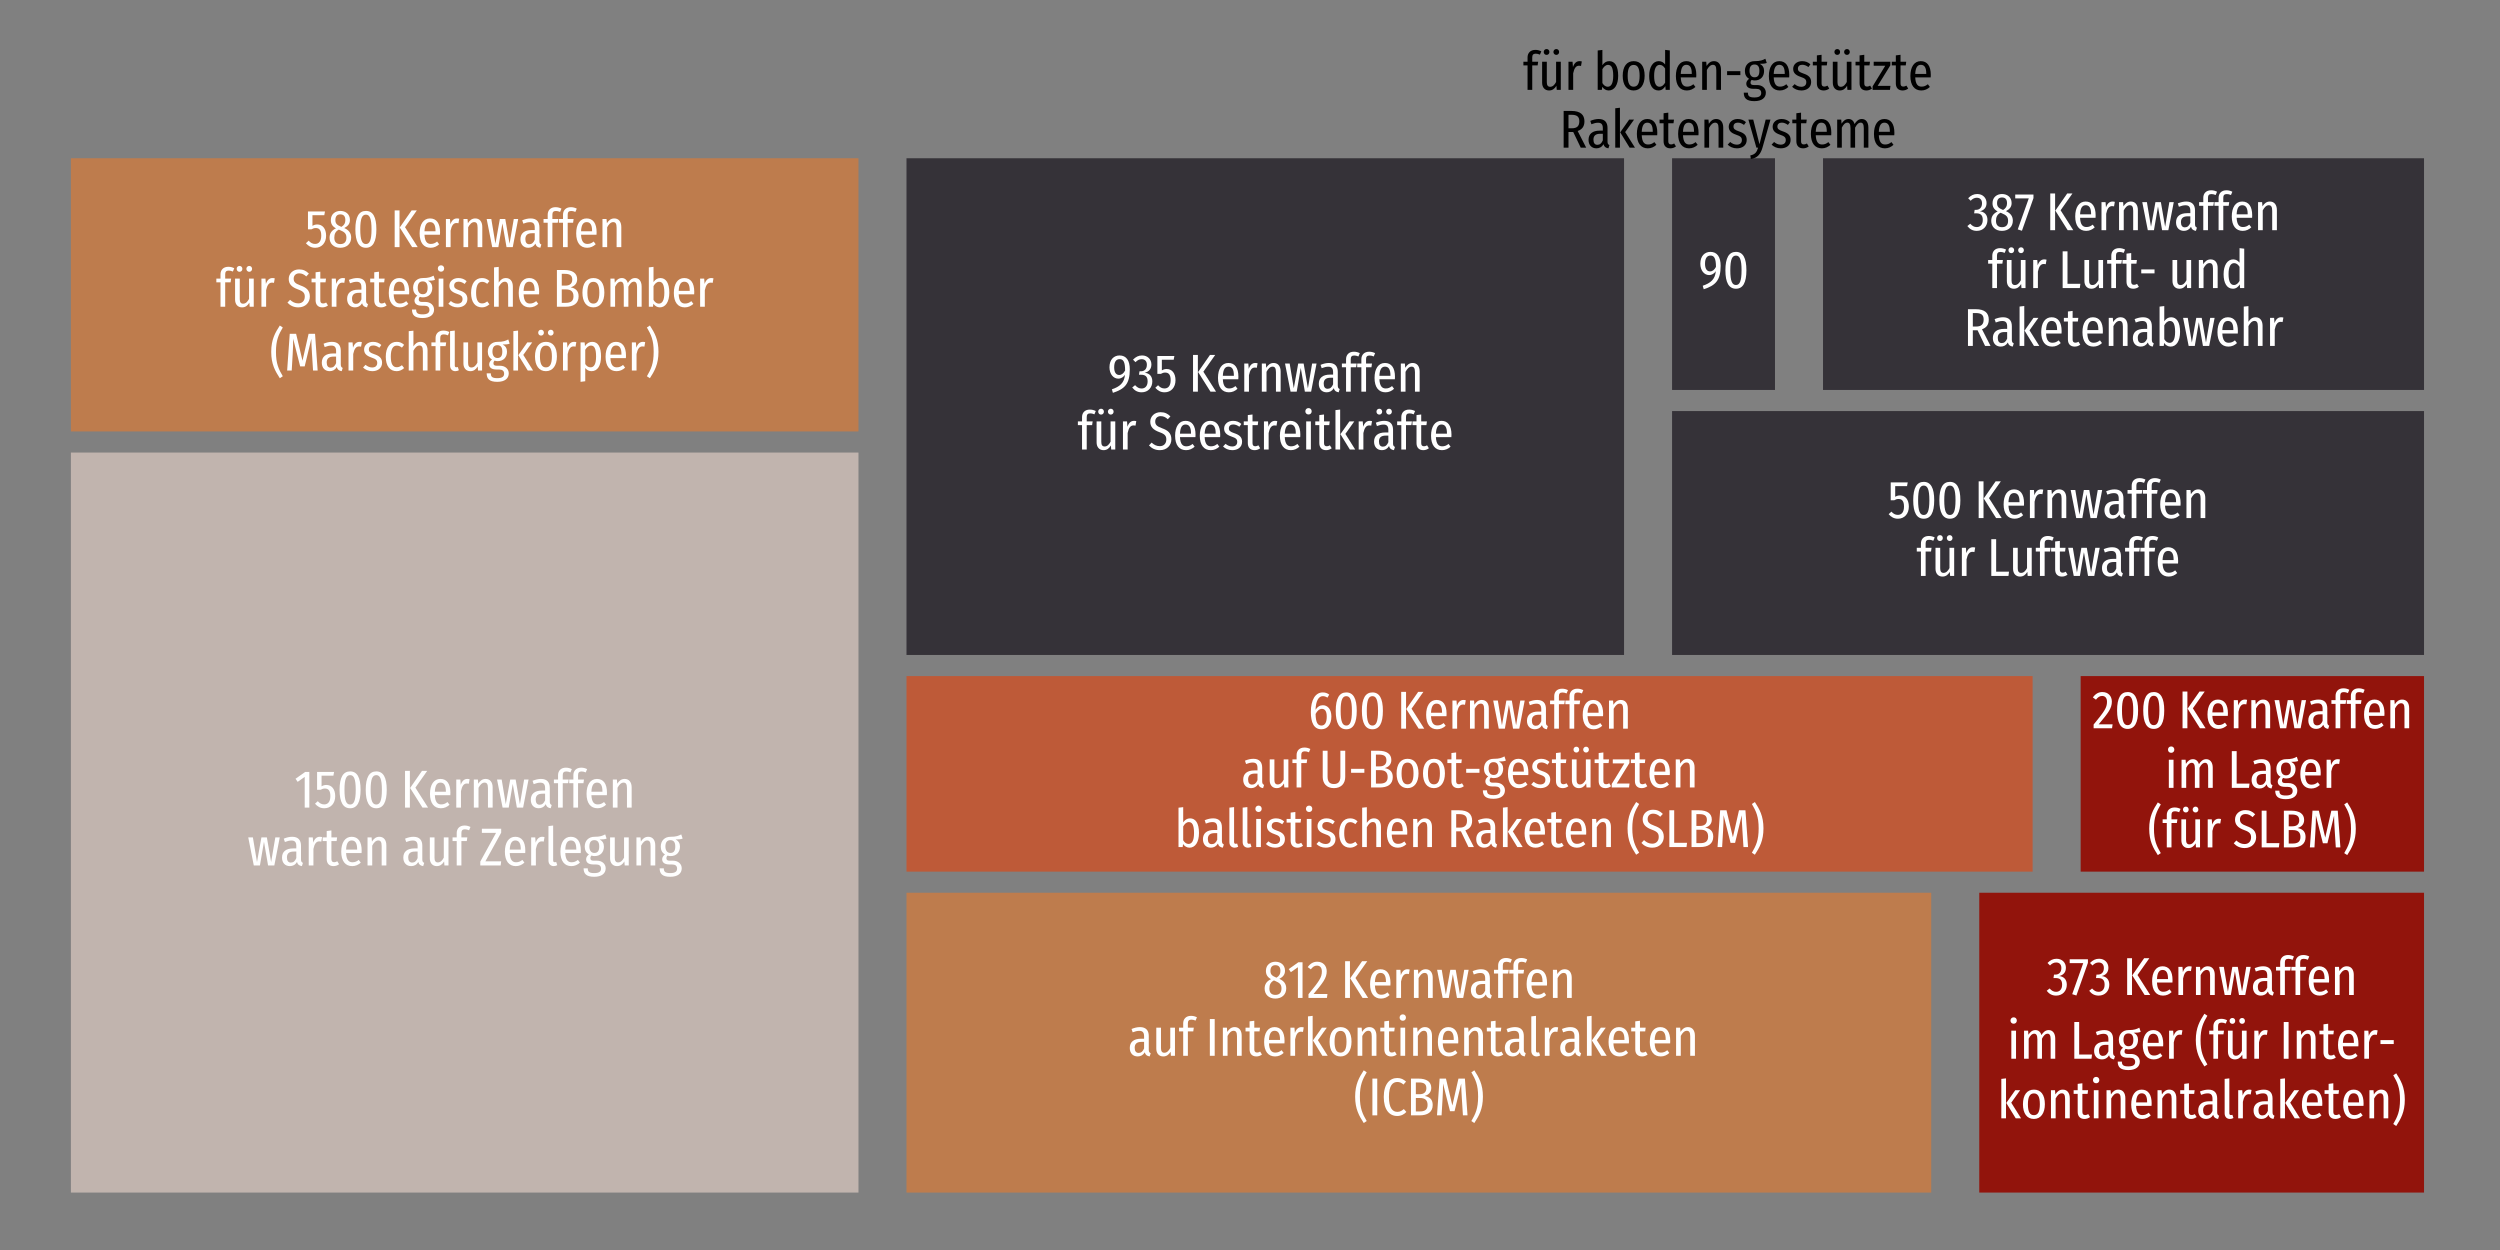 <?xml version="1.0" encoding="utf-8" standalone="no"?>
<!DOCTYPE svg PUBLIC "-//W3C//DTD SVG 1.1//EN"
  "http://www.w3.org/Graphics/SVG/1.1/DTD/svg11.dtd">
<svg height="288pt" version="1.1" viewBox="0 0 576 288" width="576pt" xmlns="http://www.w3.org/2000/svg" xmlns:xlink="http://www.w3.org/1999/xlink">
 <rect x="0" y="0" width="576" height="288" fill="#808080" stroke="none"/>
 <defs>
  <style type="text/css">*{stroke-linecap:butt;stroke-linejoin:round;}</style>
 </defs>
 <g id="figure_1">
  <g id="patch_1">
   <path d="M 0 288 
L 576 288 
L 576 0 
L 0 0 
z
" style="fill:none;"/>
  </g>
  <g id="axes_1">
   <g id="patch_2">
    <path clip-path="url(#pbfcb87d095)" d="M 16.332 274.768 
L 197.791 274.768 
L 197.791 104.268 
L 16.332 104.268 
z
" style="fill:#c1b4ae;"/>
   </g>
   <g id="patch_3">
    <path clip-path="url(#pbfcb87d095)" d="M 16.332 99.405 
L 197.791 99.405 
L 197.791 36.461 
L 16.332 36.461 
z
" style="fill:#be7c4d;"/>
   </g>
   <g id="patch_4">
    <path clip-path="url(#pbfcb87d095)" d="M 208.856 274.768 
L 444.957 274.768 
L 444.957 205.688 
L 208.856 205.688 
z
" style="fill:#be7c4d;"/>
   </g>
   <g id="patch_5">
    <path clip-path="url(#pbfcb87d095)" d="M 456.021 274.768 
L 558.495 274.768 
L 558.495 205.688 
L 456.021 205.688 
z
" style="fill:#92140c;"/>
   </g>
   <g id="patch_6">
    <path clip-path="url(#pbfcb87d095)" d="M 208.856 200.825 
L 468.319 200.825 
L 468.319 155.769 
L 208.856 155.769 
z
" style="fill:#be5a38;"/>
   </g>
   <g id="patch_7">
    <path clip-path="url(#pbfcb87d095)" d="M 479.383 200.825 
L 558.495 200.825 
L 558.495 155.769 
L 479.383 155.769 
z
" style="fill:#92140c;"/>
   </g>
   <g id="patch_8">
    <path clip-path="url(#pbfcb87d095)" d="M 208.856 150.905 
L 374.181 150.905 
L 374.181 36.461 
L 208.856 36.461 
z
" style="fill:#353238;"/>
   </g>
   <g id="patch_9">
    <path clip-path="url(#pbfcb87d095)" d="M 385.246 150.905 
L 558.495 150.905 
L 558.495 94.71 
L 385.246 94.71 
z
" style="fill:#353238;"/>
   </g>
   <g id="patch_10">
    <path clip-path="url(#pbfcb87d095)" d="M 385.246 89.847 
L 408.957 89.847 
L 408.957 36.461 
L 385.246 36.461 
z
" style="fill:#353238;"/>
   </g>
   <g id="patch_11">
    <path clip-path="url(#pbfcb87d095)" d="M 420.022 89.847 
L 558.495 89.847 
L 558.495 36.461 
L 420.022 36.461 
z
" style="fill:#353238;"/>
   </g>
   <g id="text_1">
    <!-- 1500 Kernwaffen -->
    <g style="fill:#ffffff;" transform="translate(67.819 186.075)scale(0.12 -0.12)">
     <defs>
      <path d="M 1798 4282 
L 1299 4282 
L 141 3462 
L 397 3091 
L 1242 3686 
L 1242 0 
L 1798 0 
L 1798 4282 
z
" id="FiraSansCondensed-Regular-31" transform="scale(0.016)"/>
      <path d="M 2432 4282 
L 390 4282 
L 390 2138 
L 813 2138 
C 986 2240 1139 2291 1331 2291 
C 1709 2291 1984 2080 1984 1382 
C 1984 723 1702 384 1248 384 
C 928 384 704 518 474 774 
L 141 467 
C 448 128 768 -77 1261 -77 
C 2042 -77 2566 518 2566 1370 
C 2566 2227 2131 2720 1510 2720 
C 1293 2720 1120 2669 928 2554 
L 928 3834 
L 2349 3834 
L 2432 4282 
z
" id="FiraSansCondensed-Regular-35" transform="scale(0.016)"/>
      <path d="M 1613 4346 
C 774 4346 346 3635 346 2138 
C 346 640 774 -77 1613 -77 
C 2445 -77 2867 640 2867 2138 
C 2867 3629 2445 4346 1613 4346 
z
M 1613 3898 
C 2054 3898 2285 3475 2285 2138 
C 2285 813 2054 371 1613 371 
C 1158 371 934 813 934 2138 
C 934 3456 1158 3898 1613 3898 
z
" id="FiraSansCondensed-Regular-30" transform="scale(0.016)"/>
      <path id="FiraSansCondensed-Regular-20" transform="scale(0.016)"/>
      <path d="M 1107 4410 
L 525 4410 
L 525 0 
L 1107 0 
L 1107 4410 
z
M 3187 4410 
L 2560 4410 
L 1133 2355 
L 2618 0 
L 3290 0 
L 1766 2394 
L 3187 4410 
z
" id="FiraSansCondensed-Regular-4b" transform="scale(0.016)"/>
      <path d="M 2758 1786 
C 2758 2867 2330 3443 1555 3443 
C 768 3443 307 2752 307 1651 
C 307 531 800 -77 1619 -77 
C 2035 -77 2368 83 2650 346 
L 2406 672 
C 2157 474 1946 384 1645 384 
C 1222 384 928 653 890 1491 
L 2746 1491 
C 2752 1568 2758 1670 2758 1786 
z
M 2214 1907 
L 890 1907 
C 928 2714 1178 3002 1562 3002 
C 1997 3002 2214 2675 2214 1952 
L 2214 1907 
z
" id="FiraSansCondensed-Regular-65" transform="scale(0.016)"/>
      <path d="M 1824 3443 
C 1466 3443 1197 3213 1037 2733 
L 986 3373 
L 499 3373 
L 499 0 
L 1062 0 
L 1062 1978 
C 1184 2592 1402 2893 1760 2893 
C 1856 2893 1920 2880 2003 2861 
L 2099 3405 
C 2016 3430 1926 3443 1824 3443 
z
" id="FiraSansCondensed-Regular-72" transform="scale(0.016)"/>
      <path d="M 1920 3443 
C 1510 3443 1242 3213 1030 2867 
L 986 3373 
L 499 3373 
L 499 0 
L 1062 0 
L 1062 2381 
C 1261 2758 1498 3002 1786 3002 
C 2048 3002 2195 2848 2195 2336 
L 2195 0 
L 2758 0 
L 2758 2413 
C 2758 3059 2438 3443 1920 3443 
z
" id="FiraSansCondensed-Regular-6e" transform="scale(0.016)"/>
      <path d="M 3910 3373 
L 3379 3373 
L 2874 410 
L 2362 3373 
L 1709 3373 
L 1178 410 
L 685 3373 
L 128 3373 
L 794 0 
L 1530 0 
L 2016 2848 
L 2509 0 
L 3258 0 
L 3910 3373 
z
" id="FiraSansCondensed-Regular-77" transform="scale(0.016)"/>
      <path d="M 2515 730 
L 2515 2368 
C 2515 3034 2189 3443 1459 3443 
C 1139 3443 806 3366 448 3219 
L 582 2816 
C 883 2931 1126 2995 1376 2995 
C 1766 2995 1952 2810 1952 2342 
L 1952 2048 
L 1581 2048 
C 710 2048 237 1658 237 941 
C 237 333 595 -77 1184 -77 
C 1530 -77 1830 70 2035 416 
C 2118 96 2310 -26 2624 -77 
L 2746 314 
C 2598 378 2515 467 2515 730 
z
M 1299 346 
C 998 346 826 550 826 966 
C 826 1440 1088 1670 1645 1670 
L 1952 1670 
L 1952 883 
C 1805 525 1594 346 1299 346 
z
" id="FiraSansCondensed-Regular-61" transform="scale(0.016)"/>
      <path d="M 1549 4339 
C 1696 4339 1862 4307 2048 4224 
L 2214 4621 
C 1990 4730 1779 4794 1504 4794 
C 896 4794 563 4410 563 3891 
L 563 3373 
L 64 3373 
L 64 2931 
L 563 2931 
L 563 0 
L 1126 0 
L 1126 2931 
L 1773 2931 
L 1837 3373 
L 1126 3373 
L 1126 3898 
C 1126 4198 1248 4339 1549 4339 
z
" id="FiraSansCondensed-Regular-66" transform="scale(0.016)"/>
     </defs>
     <use xlink:href="#FiraSansCondensed-Regular-31"/>
     <use x="37.4" xlink:href="#FiraSansCondensed-Regular-35"/>
     <use x="81.3" xlink:href="#FiraSansCondensed-Regular-30"/>
     <use x="131.5" xlink:href="#FiraSansCondensed-Regular-30"/>
     <use x="181.7" xlink:href="#FiraSansCondensed-Regular-20"/>
     <use x="204.1" xlink:href="#FiraSansCondensed-Regular-4b"/>
     <use x="255.5" xlink:href="#FiraSansCondensed-Regular-65"/>
     <use x="302.9" xlink:href="#FiraSansCondensed-Regular-72"/>
     <use x="336.6" xlink:href="#FiraSansCondensed-Regular-6e"/>
     <use x="387.1" xlink:href="#FiraSansCondensed-Regular-77"/>
     <use x="450.2" xlink:href="#FiraSansCondensed-Regular-61"/>
     <use x="497.3" xlink:href="#FiraSansCondensed-Regular-66"/>
     <use x="526.7" xlink:href="#FiraSansCondensed-Regular-66"/>
     <use x="556.1" xlink:href="#FiraSansCondensed-Regular-65"/>
     <use x="603.5" xlink:href="#FiraSansCondensed-Regular-6e"/>
    </g>
    <!-- warten auf Zerlegung -->
    <g style="fill:#ffffff;" transform="translate(56.949 199.406)scale(0.12 -0.12)">
     <defs>
      <path d="M 1818 506 
C 1677 429 1581 390 1453 390 
C 1203 390 1114 531 1114 781 
L 1114 2931 
L 1741 2931 
L 1798 3373 
L 1114 3373 
L 1114 4205 
L 550 4134 
L 550 3373 
L 64 3373 
L 64 2931 
L 550 2931 
L 550 774 
C 550 250 838 -77 1363 -77 
C 1613 -77 1837 0 2035 154 
L 1818 506 
z
" id="FiraSansCondensed-Regular-74" transform="scale(0.016)"/>
      <path d="M 2714 3373 
L 2150 3373 
L 2150 941 
C 1978 614 1754 365 1440 365 
C 1165 365 1037 544 1037 915 
L 1037 3373 
L 474 3373 
L 474 858 
C 474 294 794 -77 1306 -77 
C 1702 -77 1971 122 2189 486 
L 2227 0 
L 2714 0 
L 2714 3373 
z
" id="FiraSansCondensed-Regular-75" transform="scale(0.016)"/>
      <path d="M 2662 4410 
L 346 4410 
L 346 3917 
L 2048 3917 
L 154 467 
L 154 0 
L 2598 0 
L 2662 499 
L 768 499 
L 2662 3936 
L 2662 4410 
z
" id="FiraSansCondensed-Regular-5a" transform="scale(0.016)"/>
      <path d="M 1107 -77 
C 1267 -77 1414 -26 1523 38 
L 1395 422 
C 1350 410 1286 390 1216 390 
C 1082 390 1030 480 1030 614 
L 1030 4794 
L 467 4730 
L 467 602 
C 467 179 723 -77 1107 -77 
z
" id="FiraSansCondensed-Regular-6c" transform="scale(0.016)"/>
      <path d="M 2720 3731 
C 2400 3565 2118 3437 1421 3443 
C 742 3443 262 2976 262 2272 
C 262 1837 422 1530 768 1325 
C 563 1171 429 966 429 749 
C 429 397 666 122 1306 122 
L 1613 122 
C 2010 122 2221 -45 2221 -378 
C 2221 -710 2010 -915 1402 -915 
C 774 -915 627 -736 627 -339 
L 128 -339 
C 128 -973 429 -1357 1395 -1357 
C 2317 -1357 2778 -947 2778 -339 
C 2778 160 2381 576 1722 576 
L 1312 576 
C 1018 576 941 698 941 870 
C 941 998 992 1120 1082 1190 
C 1197 1146 1312 1126 1440 1126 
C 2144 1126 2566 1587 2566 2266 
C 2566 2662 2394 2944 2048 3123 
C 2387 3123 2662 3136 2886 3226 
L 2720 3731 
z
M 1414 3040 
C 1818 3040 2003 2778 2003 2278 
C 2003 1722 1798 1504 1414 1504 
C 1030 1504 819 1818 819 2272 
C 819 2784 1024 3040 1414 3040 
z
" id="FiraSansCondensed-Regular-67" transform="scale(0.016)"/>
     </defs>
     <use xlink:href="#FiraSansCondensed-Regular-77"/>
     <use x="63.1" xlink:href="#FiraSansCondensed-Regular-61"/>
     <use x="110.2" xlink:href="#FiraSansCondensed-Regular-72"/>
     <use x="143.9" xlink:href="#FiraSansCondensed-Regular-74"/>
     <use x="175.7" xlink:href="#FiraSansCondensed-Regular-65"/>
     <use x="223.1" xlink:href="#FiraSansCondensed-Regular-6e"/>
     <use x="273.6" xlink:href="#FiraSansCondensed-Regular-20"/>
     <use x="296" xlink:href="#FiraSansCondensed-Regular-61"/>
     <use x="343.1" xlink:href="#FiraSansCondensed-Regular-75"/>
     <use x="393.3" xlink:href="#FiraSansCondensed-Regular-66"/>
     <use x="422.7" xlink:href="#FiraSansCondensed-Regular-20"/>
     <use x="445.1" xlink:href="#FiraSansCondensed-Regular-5a"/>
     <use x="489.9" xlink:href="#FiraSansCondensed-Regular-65"/>
     <use x="537.3" xlink:href="#FiraSansCondensed-Regular-72"/>
     <use x="571" xlink:href="#FiraSansCondensed-Regular-6c"/>
     <use x="596.5" xlink:href="#FiraSansCondensed-Regular-65"/>
     <use x="643.9" xlink:href="#FiraSansCondensed-Regular-67"/>
     <use x="689.2" xlink:href="#FiraSansCondensed-Regular-75"/>
     <use x="739.4" xlink:href="#FiraSansCondensed-Regular-6e"/>
     <use x="789.9" xlink:href="#FiraSansCondensed-Regular-67"/>
    </g>
   </g>
   <g id="text_2">
    <!-- 580 Kernwaffen -->
    <g style="fill:#ffffff;" transform="translate(70.208 56.939)scale(0.12 -0.12)">
     <defs>
      <path d="M 2003 2291 
C 2470 2534 2682 2829 2682 3264 
C 2682 4000 2118 4346 1530 4346 
C 934 4346 390 3974 390 3245 
C 390 2810 563 2496 1005 2253 
C 512 2022 237 1677 237 1126 
C 237 416 736 -77 1517 -77 
C 2304 -77 2829 410 2829 1139 
C 2829 1677 2560 2042 2003 2291 
z
M 1530 3930 
C 1920 3930 2131 3712 2131 3245 
C 2131 2874 2003 2650 1664 2432 
L 1568 2470 
C 1165 2643 934 2803 934 3238 
C 934 3738 1171 3930 1530 3930 
z
M 1530 365 
C 1088 365 806 595 806 1126 
C 806 1594 966 1901 1350 2099 
L 1491 2042 
C 2061 1811 2259 1600 2259 1133 
C 2259 614 1990 365 1530 365 
z
" id="FiraSansCondensed-Regular-38" transform="scale(0.016)"/>
     </defs>
     <use xlink:href="#FiraSansCondensed-Regular-35"/>
     <use x="43.9" xlink:href="#FiraSansCondensed-Regular-38"/>
     <use x="91.7" xlink:href="#FiraSansCondensed-Regular-30"/>
     <use x="141.9" xlink:href="#FiraSansCondensed-Regular-20"/>
     <use x="164.3" xlink:href="#FiraSansCondensed-Regular-4b"/>
     <use x="215.7" xlink:href="#FiraSansCondensed-Regular-65"/>
     <use x="263.1" xlink:href="#FiraSansCondensed-Regular-72"/>
     <use x="296.8" xlink:href="#FiraSansCondensed-Regular-6e"/>
     <use x="347.3" xlink:href="#FiraSansCondensed-Regular-77"/>
     <use x="410.4" xlink:href="#FiraSansCondensed-Regular-61"/>
     <use x="457.5" xlink:href="#FiraSansCondensed-Regular-66"/>
     <use x="486.9" xlink:href="#FiraSansCondensed-Regular-66"/>
     <use x="516.3" xlink:href="#FiraSansCondensed-Regular-65"/>
     <use x="563.7" xlink:href="#FiraSansCondensed-Regular-6e"/>
    </g>
    <!-- für Strategische Bomber -->
    <g style="fill:#ffffff;" transform="translate(49.723 70.672)scale(0.12 -0.12)">
     <defs>
      <path d="M 1011 4896 
C 806 4896 666 4742 666 4544 
C 666 4346 806 4192 1011 4192 
C 1210 4192 1350 4346 1350 4544 
C 1350 4742 1210 4896 1011 4896 
z
M 2176 4896 
C 1984 4896 1830 4742 1830 4544 
C 1830 4346 1984 4192 2176 4192 
C 2374 4192 2515 4346 2515 4544 
C 2515 4742 2374 4896 2176 4896 
z
M 2714 3373 
L 2150 3373 
L 2150 941 
C 1978 614 1754 365 1440 365 
C 1165 365 1037 544 1037 915 
L 1037 3373 
L 474 3373 
L 474 858 
C 474 294 794 -77 1306 -77 
C 1702 -77 1971 122 2189 486 
L 2227 0 
L 2714 0 
L 2714 3373 
z
" id="FiraSansCondensed-Regular-fc" transform="scale(0.016)"/>
      <path d="M 1510 4480 
C 781 4480 269 3981 269 3341 
C 269 2714 627 2349 1395 2074 
C 2029 1850 2195 1626 2195 1210 
C 2195 704 1875 403 1414 403 
C 1005 403 710 576 429 832 
L 115 493 
C 442 141 858 -77 1421 -77 
C 2278 -77 2803 512 2803 1222 
C 2803 2010 2330 2323 1683 2554 
C 1018 2790 864 3002 864 3366 
C 864 3757 1133 4006 1517 4006 
C 1837 4006 2099 3891 2374 3635 
L 2688 3974 
C 2368 4301 2016 4480 1510 4480 
z
" id="FiraSansCondensed-Regular-53" transform="scale(0.016)"/>
      <path d="M 781 4973 
C 550 4973 397 4806 397 4582 
C 397 4371 550 4205 781 4205 
C 1011 4205 1158 4371 1158 4582 
C 1158 4806 1011 4973 781 4973 
z
M 1062 3373 
L 499 3373 
L 499 0 
L 1062 0 
L 1062 3373 
z
" id="FiraSansCondensed-Regular-69" transform="scale(0.016)"/>
      <path d="M 1338 3443 
C 704 3443 262 3046 262 2522 
C 262 2074 506 1779 1139 1562 
C 1690 1376 1837 1242 1837 902 
C 1837 563 1600 365 1235 365 
C 928 365 659 493 435 685 
L 134 365 
C 397 109 762 -77 1248 -77 
C 1869 -77 2419 256 2419 934 
C 2419 1498 2086 1760 1472 1965 
C 986 2131 832 2259 832 2541 
C 832 2829 1030 3008 1350 3008 
C 1619 3008 1843 2912 2093 2733 
L 2330 3066 
C 2061 3309 1747 3443 1338 3443 
z
" id="FiraSansCondensed-Regular-73" transform="scale(0.016)"/>
      <path d="M 1613 3443 
C 813 3443 307 2784 307 1658 
C 307 531 806 -77 1619 -77 
C 1958 -77 2253 64 2509 294 
L 2246 640 
C 2042 486 1869 397 1626 397 
C 1190 397 909 730 909 1670 
C 909 2605 1184 2989 1632 2989 
C 1869 2989 2048 2899 2246 2746 
L 2509 3085 
C 2234 3341 1958 3443 1613 3443 
z
" id="FiraSansCondensed-Regular-63" transform="scale(0.016)"/>
      <path d="M 1920 3443 
C 1530 3443 1274 3232 1062 2899 
L 1062 4781 
L 499 4723 
L 499 0 
L 1062 0 
L 1062 2381 
C 1261 2758 1498 3002 1786 3002 
C 2042 3002 2195 2848 2195 2336 
L 2195 0 
L 2758 0 
L 2758 2413 
C 2758 3059 2438 3443 1920 3443 
z
" id="FiraSansCondensed-Regular-68" transform="scale(0.016)"/>
      <path d="M 2163 2330 
C 2630 2451 2957 2771 2957 3296 
C 2957 4026 2400 4410 1408 4410 
L 525 4410 
L 525 0 
L 1562 0 
C 2502 0 3130 378 3130 1248 
C 3130 1971 2694 2227 2163 2330 
z
M 1466 3949 
C 2061 3949 2368 3776 2368 3251 
C 2368 2790 2080 2534 1549 2534 
L 1107 2534 
L 1107 3949 
L 1466 3949 
z
M 1562 467 
L 1107 467 
L 1107 2080 
L 1600 2080 
C 2182 2080 2515 1850 2515 1248 
C 2515 640 2138 467 1562 467 
z
" id="FiraSansCondensed-Regular-42" transform="scale(0.016)"/>
      <path d="M 1626 3443 
C 794 3443 307 2803 307 1683 
C 307 589 787 -77 1619 -77 
C 2445 -77 2938 614 2938 1690 
C 2938 2835 2451 3443 1626 3443 
z
M 1626 2989 
C 2086 2989 2336 2624 2336 1690 
C 2336 749 2086 378 1619 378 
C 1158 378 902 749 902 1683 
C 902 2624 1158 2989 1626 2989 
z
" id="FiraSansCondensed-Regular-6f" transform="scale(0.016)"/>
      <path d="M 3462 3443 
C 3066 3443 2797 3187 2586 2842 
C 2477 3219 2221 3443 1869 3443 
C 1491 3443 1222 3206 1024 2880 
L 986 3373 
L 499 3373 
L 499 0 
L 1056 0 
L 1056 2406 
C 1235 2765 1453 3008 1728 3008 
C 1939 3008 2099 2854 2099 2342 
L 2099 0 
L 2650 0 
L 2650 2406 
C 2835 2765 3046 3008 3322 3008 
C 3539 3008 3693 2854 3693 2342 
L 3693 0 
L 4243 0 
L 4243 2413 
C 4243 3053 3936 3443 3462 3443 
z
" id="FiraSansCondensed-Regular-6d" transform="scale(0.016)"/>
      <path d="M 1882 3443 
C 1530 3443 1261 3258 1062 2957 
L 1062 4787 
L 499 4723 
L 499 0 
L 998 0 
L 1043 358 
C 1235 90 1504 -77 1818 -77 
C 2509 -77 2957 589 2957 1690 
C 2957 2867 2541 3443 1882 3443 
z
M 1696 371 
C 1434 371 1210 563 1062 813 
L 1062 2470 
C 1216 2746 1434 2995 1741 2995 
C 2106 2995 2362 2707 2362 1690 
C 2362 717 2086 371 1696 371 
z
" id="FiraSansCondensed-Regular-62" transform="scale(0.016)"/>
     </defs>
     <use xlink:href="#FiraSansCondensed-Regular-66"/>
     <use x="29.4" xlink:href="#FiraSansCondensed-Regular-fc"/>
     <use x="79.6" xlink:href="#FiraSansCondensed-Regular-72"/>
     <use x="113.3" xlink:href="#FiraSansCondensed-Regular-20"/>
     <use x="135.7" xlink:href="#FiraSansCondensed-Regular-53"/>
     <use x="182.8" xlink:href="#FiraSansCondensed-Regular-74"/>
     <use x="214.6" xlink:href="#FiraSansCondensed-Regular-72"/>
     <use x="248.3" xlink:href="#FiraSansCondensed-Regular-61"/>
     <use x="295.4" xlink:href="#FiraSansCondensed-Regular-74"/>
     <use x="327.2" xlink:href="#FiraSansCondensed-Regular-65"/>
     <use x="374.6" xlink:href="#FiraSansCondensed-Regular-67"/>
     <use x="419.9" xlink:href="#FiraSansCondensed-Regular-69"/>
     <use x="444.3" xlink:href="#FiraSansCondensed-Regular-73"/>
     <use x="485.2" xlink:href="#FiraSansCondensed-Regular-63"/>
     <use x="526.2" xlink:href="#FiraSansCondensed-Regular-68"/>
     <use x="576.7" xlink:href="#FiraSansCondensed-Regular-65"/>
     <use x="624.1" xlink:href="#FiraSansCondensed-Regular-20"/>
     <use x="646.5" xlink:href="#FiraSansCondensed-Regular-42"/>
     <use x="699" xlink:href="#FiraSansCondensed-Regular-6f"/>
     <use x="749.7" xlink:href="#FiraSansCondensed-Regular-6d"/>
     <use x="823.4" xlink:href="#FiraSansCondensed-Regular-62"/>
     <use x="874.5" xlink:href="#FiraSansCondensed-Regular-65"/>
     <use x="921.9" xlink:href="#FiraSansCondensed-Regular-72"/>
    </g>
    <!-- (Marschflugkörper) -->
    <g style="fill:#ffffff;" transform="translate(62.109 85.371)scale(0.12 -0.12)">
     <defs>
      <path d="M 1229 5402 
C 685 4550 198 3744 198 2240 
C 198 736 685 -70 1229 -922 
L 1587 -685 
C 1088 173 768 819 768 2240 
C 768 3667 1088 4307 1587 5165 
L 1229 5402 
z
" id="FiraSansCondensed-Regular-28" transform="scale(0.016)"/>
      <path d="M 3712 4410 
L 2938 4410 
L 2208 1178 
L 1440 4410 
L 678 4410 
L 365 0 
L 915 0 
L 1030 1965 
C 1069 2611 1094 3309 1088 3821 
L 1926 499 
L 2470 499 
L 3270 3814 
C 3264 3443 3302 2694 3347 2003 
L 3475 0 
L 4026 0 
L 3712 4410 
z
" id="FiraSansCondensed-Regular-4d" transform="scale(0.016)"/>
      <path d="M 1062 4794 
L 499 4730 
L 499 0 
L 1062 0 
L 1062 4794 
z
M 2758 3373 
L 2170 3373 
L 1094 1843 
L 2227 0 
L 2867 0 
L 1690 1875 
L 2758 3373 
z
" id="FiraSansCondensed-Regular-6b" transform="scale(0.016)"/>
      <path d="M 1037 4896 
C 832 4896 691 4742 691 4544 
C 691 4346 832 4192 1037 4192 
C 1235 4192 1376 4346 1376 4544 
C 1376 4742 1235 4896 1037 4896 
z
M 2202 4896 
C 2010 4896 1856 4742 1856 4544 
C 1856 4346 2010 4192 2202 4192 
C 2400 4192 2541 4346 2541 4544 
C 2541 4742 2400 4896 2202 4896 
z
M 1626 3443 
C 794 3443 307 2803 307 1683 
C 307 589 787 -77 1619 -77 
C 2445 -77 2938 614 2938 1690 
C 2938 2835 2451 3443 1626 3443 
z
M 1626 2989 
C 2086 2989 2336 2624 2336 1690 
C 2336 749 2086 378 1619 378 
C 1158 378 902 749 902 1683 
C 902 2624 1158 2989 1626 2989 
z
" id="FiraSansCondensed-Regular-f6" transform="scale(0.016)"/>
      <path d="M 1901 3443 
C 1530 3443 1242 3258 1030 2925 
L 992 3373 
L 499 3373 
L 499 -1357 
L 1062 -1286 
L 1062 301 
C 1254 58 1504 -77 1818 -77 
C 2560 -77 2957 614 2957 1690 
C 2957 2803 2611 3443 1901 3443 
z
M 1696 384 
C 1427 384 1216 538 1062 781 
L 1062 2490 
C 1216 2752 1446 2995 1747 2995 
C 2157 2995 2362 2624 2362 1690 
C 2362 755 2112 384 1696 384 
z
" id="FiraSansCondensed-Regular-70" transform="scale(0.016)"/>
      <path d="M 557 5402 
L 198 5165 
C 698 4307 1011 3667 1011 2240 
C 1011 819 698 173 198 -685 
L 557 -922 
C 1101 -70 1587 736 1587 2240 
C 1587 3744 1101 4550 557 5402 
z
" id="FiraSansCondensed-Regular-29" transform="scale(0.016)"/>
     </defs>
     <use xlink:href="#FiraSansCondensed-Regular-28"/>
     <use x="27.9" xlink:href="#FiraSansCondensed-Regular-4d"/>
     <use x="96.5" xlink:href="#FiraSansCondensed-Regular-61"/>
     <use x="143.6" xlink:href="#FiraSansCondensed-Regular-72"/>
     <use x="177.3" xlink:href="#FiraSansCondensed-Regular-73"/>
     <use x="218.2" xlink:href="#FiraSansCondensed-Regular-63"/>
     <use x="259.2" xlink:href="#FiraSansCondensed-Regular-68"/>
     <use x="309.7" xlink:href="#FiraSansCondensed-Regular-66"/>
     <use x="339.1" xlink:href="#FiraSansCondensed-Regular-6c"/>
     <use x="364.6" xlink:href="#FiraSansCondensed-Regular-75"/>
     <use x="414.8" xlink:href="#FiraSansCondensed-Regular-67"/>
     <use x="460.1" xlink:href="#FiraSansCondensed-Regular-6b"/>
     <use x="504.7" xlink:href="#FiraSansCondensed-Regular-f6"/>
     <use x="555.4" xlink:href="#FiraSansCondensed-Regular-72"/>
     <use x="589.1" xlink:href="#FiraSansCondensed-Regular-70"/>
     <use x="640.2" xlink:href="#FiraSansCondensed-Regular-65"/>
     <use x="687.6" xlink:href="#FiraSansCondensed-Regular-72"/>
     <use x="721.3" xlink:href="#FiraSansCondensed-Regular-29"/>
    </g>
   </g>
   <g id="text_3">
    <!-- 812 Kernwaffen -->
    <g style="fill:#ffffff;" transform="translate(290.917 229.925)scale(0.12 -0.12)">
     <defs>
      <path d="M 1222 4346 
C 755 4346 384 4128 83 3699 
L 454 3430 
C 691 3731 890 3878 1190 3878 
C 1549 3878 1779 3642 1779 3174 
C 1779 2464 1472 2029 173 448 
L 173 0 
L 2387 0 
L 2451 474 
L 781 474 
C 1939 1850 2362 2400 2362 3200 
C 2362 3853 1933 4346 1222 4346 
z
" id="FiraSansCondensed-Regular-32" transform="scale(0.016)"/>
     </defs>
     <use xlink:href="#FiraSansCondensed-Regular-38"/>
     <use x="47.8" xlink:href="#FiraSansCondensed-Regular-31"/>
     <use x="85.2" xlink:href="#FiraSansCondensed-Regular-32"/>
     <use x="127.5" xlink:href="#FiraSansCondensed-Regular-20"/>
     <use x="149.9" xlink:href="#FiraSansCondensed-Regular-4b"/>
     <use x="201.3" xlink:href="#FiraSansCondensed-Regular-65"/>
     <use x="248.7" xlink:href="#FiraSansCondensed-Regular-72"/>
     <use x="282.4" xlink:href="#FiraSansCondensed-Regular-6e"/>
     <use x="332.9" xlink:href="#FiraSansCondensed-Regular-77"/>
     <use x="396" xlink:href="#FiraSansCondensed-Regular-61"/>
     <use x="443.1" xlink:href="#FiraSansCondensed-Regular-66"/>
     <use x="472.5" xlink:href="#FiraSansCondensed-Regular-66"/>
     <use x="501.9" xlink:href="#FiraSansCondensed-Regular-65"/>
     <use x="549.3" xlink:href="#FiraSansCondensed-Regular-6e"/>
    </g>
    <!-- auf Interkontinentalraketen  -->
    <g style="fill:#ffffff;" transform="translate(259.849 243.256)scale(0.12 -0.12)">
     <defs>
      <path d="M 1107 4410 
L 525 4410 
L 525 0 
L 1107 0 
L 1107 4410 
z
" id="FiraSansCondensed-Regular-49" transform="scale(0.016)"/>
     </defs>
     <use xlink:href="#FiraSansCondensed-Regular-61"/>
     <use x="47.1" xlink:href="#FiraSansCondensed-Regular-75"/>
     <use x="97.3" xlink:href="#FiraSansCondensed-Regular-66"/>
     <use x="126.7" xlink:href="#FiraSansCondensed-Regular-20"/>
     <use x="149.1" xlink:href="#FiraSansCondensed-Regular-49"/>
     <use x="174.5" xlink:href="#FiraSansCondensed-Regular-6e"/>
     <use x="225" xlink:href="#FiraSansCondensed-Regular-74"/>
     <use x="256.8" xlink:href="#FiraSansCondensed-Regular-65"/>
     <use x="304.2" xlink:href="#FiraSansCondensed-Regular-72"/>
     <use x="337.9" xlink:href="#FiraSansCondensed-Regular-6b"/>
     <use x="382.5" xlink:href="#FiraSansCondensed-Regular-6f"/>
     <use x="433.2" xlink:href="#FiraSansCondensed-Regular-6e"/>
     <use x="483.7" xlink:href="#FiraSansCondensed-Regular-74"/>
     <use x="515.5" xlink:href="#FiraSansCondensed-Regular-69"/>
     <use x="539.9" xlink:href="#FiraSansCondensed-Regular-6e"/>
     <use x="590.4" xlink:href="#FiraSansCondensed-Regular-65"/>
     <use x="637.8" xlink:href="#FiraSansCondensed-Regular-6e"/>
     <use x="688.3" xlink:href="#FiraSansCondensed-Regular-74"/>
     <use x="720.1" xlink:href="#FiraSansCondensed-Regular-61"/>
     <use x="767.2" xlink:href="#FiraSansCondensed-Regular-6c"/>
     <use x="792.7" xlink:href="#FiraSansCondensed-Regular-72"/>
     <use x="826.4" xlink:href="#FiraSansCondensed-Regular-61"/>
     <use x="873.5" xlink:href="#FiraSansCondensed-Regular-6b"/>
     <use x="918.1" xlink:href="#FiraSansCondensed-Regular-65"/>
     <use x="965.5" xlink:href="#FiraSansCondensed-Regular-74"/>
     <use x="997.3" xlink:href="#FiraSansCondensed-Regular-65"/>
     <use x="1044.7" xlink:href="#FiraSansCondensed-Regular-6e"/>
     <use x="1095.2" xlink:href="#FiraSansCondensed-Regular-20"/>
    </g>
    <!-- (ICBM) -->
    <g style="fill:#ffffff;" transform="translate(311.845 256.976)scale(0.12 -0.12)">
     <defs>
      <path d="M 1920 4480 
C 1024 4480 301 3763 301 2208 
C 301 659 986 -77 1914 -77 
C 2426 -77 2790 160 3014 410 
L 2707 755 
C 2509 589 2285 416 1939 416 
C 1357 416 922 877 922 2208 
C 922 3597 1376 4006 1939 4006 
C 2208 4006 2426 3904 2669 3693 
L 2976 4051 
C 2662 4326 2368 4480 1920 4480 
z
" id="FiraSansCondensed-Regular-43" transform="scale(0.016)"/>
     </defs>
     <use xlink:href="#FiraSansCondensed-Regular-28"/>
     <use x="27.9" xlink:href="#FiraSansCondensed-Regular-49"/>
     <use x="53.3" xlink:href="#FiraSansCondensed-Regular-43"/>
     <use x="102" xlink:href="#FiraSansCondensed-Regular-42"/>
     <use x="154.5" xlink:href="#FiraSansCondensed-Regular-4d"/>
     <use x="223.1" xlink:href="#FiraSansCondensed-Regular-29"/>
    </g>
   </g>
   <g id="text_4">
    <!-- 373 Kernwaffen -->
    <g style="fill:#ffffff;" transform="translate(471.437 229.241)scale(0.12 -0.12)">
     <defs>
      <path d="M 1248 4346 
C 832 4346 486 4179 160 3840 
L 461 3539 
C 691 3782 922 3898 1197 3898 
C 1581 3898 1824 3667 1824 3232 
C 1824 2701 1517 2445 1107 2445 
L 941 2445 
L 877 2029 
L 1133 2029 
C 1619 2029 1914 1837 1914 1235 
C 1914 685 1619 378 1190 378 
C 877 378 666 506 410 781 
L 64 499 
C 371 109 730 -77 1197 -77 
C 1990 -77 2477 512 2477 1229 
C 2477 1875 2106 2208 1568 2272 
C 2067 2394 2368 2720 2368 3270 
C 2368 3846 1946 4346 1248 4346 
z
" id="FiraSansCondensed-Regular-33" transform="scale(0.016)"/>
      <path d="M 2317 4282 
L 128 4282 
L 128 3821 
L 1754 3821 
L 429 96 
L 934 -64 
L 2317 3853 
L 2317 4282 
z
" id="FiraSansCondensed-Regular-37" transform="scale(0.016)"/>
     </defs>
     <use xlink:href="#FiraSansCondensed-Regular-33"/>
     <use x="43.1" xlink:href="#FiraSansCondensed-Regular-37"/>
     <use x="81.6" xlink:href="#FiraSansCondensed-Regular-33"/>
     <use x="124.7" xlink:href="#FiraSansCondensed-Regular-20"/>
     <use x="147.1" xlink:href="#FiraSansCondensed-Regular-4b"/>
     <use x="198.5" xlink:href="#FiraSansCondensed-Regular-65"/>
     <use x="245.9" xlink:href="#FiraSansCondensed-Regular-72"/>
     <use x="279.6" xlink:href="#FiraSansCondensed-Regular-6e"/>
     <use x="330.1" xlink:href="#FiraSansCondensed-Regular-77"/>
     <use x="393.2" xlink:href="#FiraSansCondensed-Regular-61"/>
     <use x="440.3" xlink:href="#FiraSansCondensed-Regular-66"/>
     <use x="469.7" xlink:href="#FiraSansCondensed-Regular-66"/>
     <use x="499.1" xlink:href="#FiraSansCondensed-Regular-65"/>
     <use x="546.5" xlink:href="#FiraSansCondensed-Regular-6e"/>
    </g>
    <!-- im Lager (für Inter- -->
    <g style="fill:#ffffff;" transform="translate(462.453 243.94)scale(0.12 -0.12)">
     <defs>
      <path d="M 1107 4410 
L 525 4410 
L 525 0 
L 2586 0 
L 2650 512 
L 1107 512 
L 1107 4410 
z
" id="FiraSansCondensed-Regular-4c" transform="scale(0.016)"/>
      <path d="M 333 1766 
L 1926 1766 
L 1926 2240 
L 333 2240 
L 333 1766 
z
" id="FiraSansCondensed-Regular-2d" transform="scale(0.016)"/>
     </defs>
     <use xlink:href="#FiraSansCondensed-Regular-69"/>
     <use x="24.4" xlink:href="#FiraSansCondensed-Regular-6d"/>
     <use x="98.1" xlink:href="#FiraSansCondensed-Regular-20"/>
     <use x="120.5" xlink:href="#FiraSansCondensed-Regular-4c"/>
     <use x="163.1" xlink:href="#FiraSansCondensed-Regular-61"/>
     <use x="210.2" xlink:href="#FiraSansCondensed-Regular-67"/>
     <use x="255.5" xlink:href="#FiraSansCondensed-Regular-65"/>
     <use x="302.9" xlink:href="#FiraSansCondensed-Regular-72"/>
     <use x="336.6" xlink:href="#FiraSansCondensed-Regular-20"/>
     <use x="359" xlink:href="#FiraSansCondensed-Regular-28"/>
     <use x="386.9" xlink:href="#FiraSansCondensed-Regular-66"/>
     <use x="416.3" xlink:href="#FiraSansCondensed-Regular-fc"/>
     <use x="466.5" xlink:href="#FiraSansCondensed-Regular-72"/>
     <use x="500.2" xlink:href="#FiraSansCondensed-Regular-20"/>
     <use x="522.6" xlink:href="#FiraSansCondensed-Regular-49"/>
     <use x="548" xlink:href="#FiraSansCondensed-Regular-6e"/>
     <use x="598.5" xlink:href="#FiraSansCondensed-Regular-74"/>
     <use x="630.3" xlink:href="#FiraSansCondensed-Regular-65"/>
     <use x="677.7" xlink:href="#FiraSansCondensed-Regular-72"/>
     <use x="711.4" xlink:href="#FiraSansCondensed-Regular-2d"/>
    </g>
    <!-- kontinentalraketen) -->
    <g style="fill:#ffffff;" transform="translate(460.146 257.66)scale(0.12 -0.12)">
     <use xlink:href="#FiraSansCondensed-Regular-6b"/>
     <use x="44.6" xlink:href="#FiraSansCondensed-Regular-6f"/>
     <use x="95.3" xlink:href="#FiraSansCondensed-Regular-6e"/>
     <use x="145.8" xlink:href="#FiraSansCondensed-Regular-74"/>
     <use x="177.6" xlink:href="#FiraSansCondensed-Regular-69"/>
     <use x="202" xlink:href="#FiraSansCondensed-Regular-6e"/>
     <use x="252.5" xlink:href="#FiraSansCondensed-Regular-65"/>
     <use x="299.9" xlink:href="#FiraSansCondensed-Regular-6e"/>
     <use x="350.4" xlink:href="#FiraSansCondensed-Regular-74"/>
     <use x="382.2" xlink:href="#FiraSansCondensed-Regular-61"/>
     <use x="429.3" xlink:href="#FiraSansCondensed-Regular-6c"/>
     <use x="454.8" xlink:href="#FiraSansCondensed-Regular-72"/>
     <use x="488.5" xlink:href="#FiraSansCondensed-Regular-61"/>
     <use x="535.6" xlink:href="#FiraSansCondensed-Regular-6b"/>
     <use x="580.2" xlink:href="#FiraSansCondensed-Regular-65"/>
     <use x="627.6" xlink:href="#FiraSansCondensed-Regular-74"/>
     <use x="659.4" xlink:href="#FiraSansCondensed-Regular-65"/>
     <use x="706.8" xlink:href="#FiraSansCondensed-Regular-6e"/>
     <use x="757.3" xlink:href="#FiraSansCondensed-Regular-29"/>
    </g>
   </g>
   <g id="text_5">
    <!-- 600 Kernwaffen -->
    <g style="fill:#ffffff;" transform="translate(301.355 167.879)scale(0.12 -0.12)">
     <defs>
      <path d="M 1792 2810 
C 1440 2810 1139 2637 909 2266 
C 941 3309 1267 3898 1786 3898 
C 1984 3898 2163 3834 2336 3718 
L 2554 4083 
C 2336 4250 2093 4346 1779 4346 
C 890 4346 346 3462 346 1997 
C 346 730 704 -77 1619 -77 
C 2298 -77 2810 467 2810 1453 
C 2810 2368 2330 2810 1792 2810 
z
M 1619 371 
C 1139 371 934 781 915 1760 
C 1094 2125 1370 2374 1670 2374 
C 2016 2374 2253 2131 2253 1434 
C 2253 749 2035 371 1619 371 
z
" id="FiraSansCondensed-Regular-36" transform="scale(0.016)"/>
     </defs>
     <use xlink:href="#FiraSansCondensed-Regular-36"/>
     <use x="47.8" xlink:href="#FiraSansCondensed-Regular-30"/>
     <use x="98" xlink:href="#FiraSansCondensed-Regular-30"/>
     <use x="148.2" xlink:href="#FiraSansCondensed-Regular-20"/>
     <use x="170.6" xlink:href="#FiraSansCondensed-Regular-4b"/>
     <use x="222" xlink:href="#FiraSansCondensed-Regular-65"/>
     <use x="269.4" xlink:href="#FiraSansCondensed-Regular-72"/>
     <use x="303.1" xlink:href="#FiraSansCondensed-Regular-6e"/>
     <use x="353.6" xlink:href="#FiraSansCondensed-Regular-77"/>
     <use x="416.7" xlink:href="#FiraSansCondensed-Regular-61"/>
     <use x="463.8" xlink:href="#FiraSansCondensed-Regular-66"/>
     <use x="493.2" xlink:href="#FiraSansCondensed-Regular-66"/>
     <use x="522.6" xlink:href="#FiraSansCondensed-Regular-65"/>
     <use x="570" xlink:href="#FiraSansCondensed-Regular-6e"/>
    </g>
    <!-- auf U-Boot-gestützten -->
    <g style="fill:#ffffff;" transform="translate(285.978 181.439)scale(0.12 -0.12)">
     <defs>
      <path d="M 3162 4410 
L 2579 4410 
L 2579 1306 
C 2579 717 2336 416 1805 416 
C 1280 416 1043 710 1043 1306 
L 1043 4410 
L 461 4410 
L 461 1261 
C 461 499 915 -77 1805 -77 
C 2688 -77 3162 499 3162 1261 
L 3162 4410 
z
" id="FiraSansCondensed-Regular-55" transform="scale(0.016)"/>
      <path d="M 2253 3373 
L 256 3373 
L 256 2893 
L 1645 2893 
L 128 422 
L 128 0 
L 2208 0 
L 2266 474 
L 730 474 
L 2253 2938 
L 2253 3373 
z
" id="FiraSansCondensed-Regular-7a" transform="scale(0.016)"/>
     </defs>
     <use xlink:href="#FiraSansCondensed-Regular-61"/>
     <use x="47.1" xlink:href="#FiraSansCondensed-Regular-75"/>
     <use x="97.3" xlink:href="#FiraSansCondensed-Regular-66"/>
     <use x="126.7" xlink:href="#FiraSansCondensed-Regular-20"/>
     <use x="149.1" xlink:href="#FiraSansCondensed-Regular-55"/>
     <use x="205.6" xlink:href="#FiraSansCondensed-Regular-2d"/>
     <use x="240.9" xlink:href="#FiraSansCondensed-Regular-42"/>
     <use x="293.4" xlink:href="#FiraSansCondensed-Regular-6f"/>
     <use x="344.1" xlink:href="#FiraSansCondensed-Regular-6f"/>
     <use x="394.8" xlink:href="#FiraSansCondensed-Regular-74"/>
     <use x="426.6" xlink:href="#FiraSansCondensed-Regular-2d"/>
     <use x="461.9" xlink:href="#FiraSansCondensed-Regular-67"/>
     <use x="507.2" xlink:href="#FiraSansCondensed-Regular-65"/>
     <use x="554.6" xlink:href="#FiraSansCondensed-Regular-73"/>
     <use x="595.5" xlink:href="#FiraSansCondensed-Regular-74"/>
     <use x="627.3" xlink:href="#FiraSansCondensed-Regular-fc"/>
     <use x="677.5" xlink:href="#FiraSansCondensed-Regular-74"/>
     <use x="709.3" xlink:href="#FiraSansCondensed-Regular-7a"/>
     <use x="747.1" xlink:href="#FiraSansCondensed-Regular-74"/>
     <use x="778.9" xlink:href="#FiraSansCondensed-Regular-65"/>
     <use x="826.3" xlink:href="#FiraSansCondensed-Regular-6e"/>
    </g>
    <!-- ballistischen Raketen (SLBM) -->
    <g style="fill:#ffffff;" transform="translate(270.57 195.159)scale(0.12 -0.12)">
     <defs>
      <path d="M 2579 0 
L 3232 0 
L 2208 2003 
C 2758 2195 3021 2566 3021 3168 
C 3021 3955 2528 4410 1466 4410 
L 525 4410 
L 525 0 
L 1107 0 
L 1107 1882 
L 1677 1882 
L 2579 0 
z
M 1107 2330 
L 1107 3949 
L 1459 3949 
C 2150 3949 2406 3699 2406 3168 
C 2406 2586 2118 2330 1510 2330 
L 1107 2330 
z
" id="FiraSansCondensed-Regular-52" transform="scale(0.016)"/>
     </defs>
     <use xlink:href="#FiraSansCondensed-Regular-62"/>
     <use x="51.1" xlink:href="#FiraSansCondensed-Regular-61"/>
     <use x="98.2" xlink:href="#FiraSansCondensed-Regular-6c"/>
     <use x="123.7" xlink:href="#FiraSansCondensed-Regular-6c"/>
     <use x="149.2" xlink:href="#FiraSansCondensed-Regular-69"/>
     <use x="173.6" xlink:href="#FiraSansCondensed-Regular-73"/>
     <use x="214.5" xlink:href="#FiraSansCondensed-Regular-74"/>
     <use x="246.3" xlink:href="#FiraSansCondensed-Regular-69"/>
     <use x="270.7" xlink:href="#FiraSansCondensed-Regular-73"/>
     <use x="311.6" xlink:href="#FiraSansCondensed-Regular-63"/>
     <use x="352.6" xlink:href="#FiraSansCondensed-Regular-68"/>
     <use x="403.1" xlink:href="#FiraSansCondensed-Regular-65"/>
     <use x="450.5" xlink:href="#FiraSansCondensed-Regular-6e"/>
     <use x="501" xlink:href="#FiraSansCondensed-Regular-20"/>
     <use x="523.4" xlink:href="#FiraSansCondensed-Regular-52"/>
     <use x="575.8" xlink:href="#FiraSansCondensed-Regular-61"/>
     <use x="622.9" xlink:href="#FiraSansCondensed-Regular-6b"/>
     <use x="667.5" xlink:href="#FiraSansCondensed-Regular-65"/>
     <use x="714.9" xlink:href="#FiraSansCondensed-Regular-74"/>
     <use x="746.7" xlink:href="#FiraSansCondensed-Regular-65"/>
     <use x="794.1" xlink:href="#FiraSansCondensed-Regular-6e"/>
     <use x="844.6" xlink:href="#FiraSansCondensed-Regular-20"/>
     <use x="867" xlink:href="#FiraSansCondensed-Regular-28"/>
     <use x="894.9" xlink:href="#FiraSansCondensed-Regular-53"/>
     <use x="942" xlink:href="#FiraSansCondensed-Regular-4c"/>
     <use x="984.6" xlink:href="#FiraSansCondensed-Regular-42"/>
     <use x="1037.1" xlink:href="#FiraSansCondensed-Regular-4d"/>
     <use x="1105.7" xlink:href="#FiraSansCondensed-Regular-29"/>
    </g>
   </g>
   <g id="text_6">
    <!-- 200 Kernwaffen -->
    <g style="fill:#ffffff;" transform="translate(482.037 167.792)scale(0.12 -0.12)">
     <use xlink:href="#FiraSansCondensed-Regular-32"/>
     <use x="42.3" xlink:href="#FiraSansCondensed-Regular-30"/>
     <use x="92.5" xlink:href="#FiraSansCondensed-Regular-30"/>
     <use x="142.7" xlink:href="#FiraSansCondensed-Regular-20"/>
     <use x="165.1" xlink:href="#FiraSansCondensed-Regular-4b"/>
     <use x="216.5" xlink:href="#FiraSansCondensed-Regular-65"/>
     <use x="263.9" xlink:href="#FiraSansCondensed-Regular-72"/>
     <use x="297.6" xlink:href="#FiraSansCondensed-Regular-6e"/>
     <use x="348.1" xlink:href="#FiraSansCondensed-Regular-77"/>
     <use x="411.2" xlink:href="#FiraSansCondensed-Regular-61"/>
     <use x="458.3" xlink:href="#FiraSansCondensed-Regular-66"/>
     <use x="487.7" xlink:href="#FiraSansCondensed-Regular-66"/>
     <use x="517.1" xlink:href="#FiraSansCondensed-Regular-65"/>
     <use x="564.5" xlink:href="#FiraSansCondensed-Regular-6e"/>
    </g>
    <!-- im Lager -->
    <g style="fill:#ffffff;" transform="translate(498.742 181.526)scale(0.12 -0.12)">
     <use xlink:href="#FiraSansCondensed-Regular-69"/>
     <use x="24.4" xlink:href="#FiraSansCondensed-Regular-6d"/>
     <use x="98.1" xlink:href="#FiraSansCondensed-Regular-20"/>
     <use x="120.5" xlink:href="#FiraSansCondensed-Regular-4c"/>
     <use x="163.1" xlink:href="#FiraSansCondensed-Regular-61"/>
     <use x="210.2" xlink:href="#FiraSansCondensed-Regular-67"/>
     <use x="255.5" xlink:href="#FiraSansCondensed-Regular-65"/>
     <use x="302.9" xlink:href="#FiraSansCondensed-Regular-72"/>
    </g>
    <!-- (für SLBM) -->
    <g style="fill:#ffffff;" transform="translate(494.8 195.246)scale(0.12 -0.12)">
     <use xlink:href="#FiraSansCondensed-Regular-28"/>
     <use x="27.9" xlink:href="#FiraSansCondensed-Regular-66"/>
     <use x="57.3" xlink:href="#FiraSansCondensed-Regular-fc"/>
     <use x="107.5" xlink:href="#FiraSansCondensed-Regular-72"/>
     <use x="141.2" xlink:href="#FiraSansCondensed-Regular-20"/>
     <use x="163.6" xlink:href="#FiraSansCondensed-Regular-53"/>
     <use x="210.7" xlink:href="#FiraSansCondensed-Regular-4c"/>
     <use x="253.3" xlink:href="#FiraSansCondensed-Regular-42"/>
     <use x="305.8" xlink:href="#FiraSansCondensed-Regular-4d"/>
     <use x="374.4" xlink:href="#FiraSansCondensed-Regular-29"/>
    </g>
   </g>
   <g id="text_7">
    <!-- 935 Kernwaffen -->
    <g style="fill:#ffffff;" transform="translate(255.181 90.24)scale(0.12 -0.12)">
     <defs>
      <path d="M 1440 4346 
C 774 4346 230 3866 230 2931 
C 230 2080 723 1562 1280 1562 
C 1638 1562 1914 1760 2086 2029 
C 2016 1050 1446 589 518 282 
L 640 -141 
C 2035 314 2669 909 2669 2675 
C 2669 3725 2259 4346 1440 4346 
z
M 1395 2003 
C 1037 2003 794 2298 794 2918 
C 794 3590 1037 3904 1453 3904 
C 1901 3904 2106 3558 2106 2541 
C 1926 2202 1696 2003 1395 2003 
z
" id="FiraSansCondensed-Regular-39" transform="scale(0.016)"/>
     </defs>
     <use xlink:href="#FiraSansCondensed-Regular-39"/>
     <use x="46.3" xlink:href="#FiraSansCondensed-Regular-33"/>
     <use x="89.4" xlink:href="#FiraSansCondensed-Regular-35"/>
     <use x="133.3" xlink:href="#FiraSansCondensed-Regular-20"/>
     <use x="155.7" xlink:href="#FiraSansCondensed-Regular-4b"/>
     <use x="207.1" xlink:href="#FiraSansCondensed-Regular-65"/>
     <use x="254.5" xlink:href="#FiraSansCondensed-Regular-72"/>
     <use x="288.2" xlink:href="#FiraSansCondensed-Regular-6e"/>
     <use x="338.7" xlink:href="#FiraSansCondensed-Regular-77"/>
     <use x="401.8" xlink:href="#FiraSansCondensed-Regular-61"/>
     <use x="448.9" xlink:href="#FiraSansCondensed-Regular-66"/>
     <use x="478.3" xlink:href="#FiraSansCondensed-Regular-66"/>
     <use x="507.7" xlink:href="#FiraSansCondensed-Regular-65"/>
     <use x="555.1" xlink:href="#FiraSansCondensed-Regular-6e"/>
    </g>
    <!-- für Seestreitkräfte -->
    <g style="fill:#ffffff;" transform="translate(248.22 103.571)scale(0.12 -0.12)">
     <defs>
      <path d="M 870 4192 
C 1069 4192 1210 4346 1210 4544 
C 1210 4742 1069 4896 870 4896 
C 666 4896 525 4742 525 4544 
C 525 4346 666 4192 870 4192 
z
M 2035 4192 
C 2234 4192 2374 4346 2374 4544 
C 2374 4742 2234 4896 2035 4896 
C 1843 4896 1690 4742 1690 4544 
C 1690 4346 1843 4192 2035 4192 
z
M 2515 730 
L 2515 2368 
C 2515 3034 2189 3443 1459 3443 
C 1139 3443 806 3366 448 3219 
L 582 2816 
C 883 2931 1126 2995 1376 2995 
C 1766 2995 1952 2810 1952 2342 
L 1952 2048 
L 1581 2048 
C 710 2048 237 1658 237 941 
C 237 333 595 -77 1184 -77 
C 1530 -77 1830 70 2035 416 
C 2118 96 2310 -26 2624 -77 
L 2746 314 
C 2598 378 2515 467 2515 730 
z
M 1299 346 
C 998 346 826 550 826 966 
C 826 1440 1088 1670 1645 1670 
L 1952 1670 
L 1952 883 
C 1805 525 1594 346 1299 346 
z
" id="FiraSansCondensed-Regular-e4" transform="scale(0.016)"/>
     </defs>
     <use xlink:href="#FiraSansCondensed-Regular-66"/>
     <use x="29.4" xlink:href="#FiraSansCondensed-Regular-fc"/>
     <use x="79.6" xlink:href="#FiraSansCondensed-Regular-72"/>
     <use x="113.3" xlink:href="#FiraSansCondensed-Regular-20"/>
     <use x="135.7" xlink:href="#FiraSansCondensed-Regular-53"/>
     <use x="182.8" xlink:href="#FiraSansCondensed-Regular-65"/>
     <use x="230.2" xlink:href="#FiraSansCondensed-Regular-65"/>
     <use x="277.6" xlink:href="#FiraSansCondensed-Regular-73"/>
     <use x="318.5" xlink:href="#FiraSansCondensed-Regular-74"/>
     <use x="350.3" xlink:href="#FiraSansCondensed-Regular-72"/>
     <use x="384" xlink:href="#FiraSansCondensed-Regular-65"/>
     <use x="431.4" xlink:href="#FiraSansCondensed-Regular-69"/>
     <use x="455.8" xlink:href="#FiraSansCondensed-Regular-74"/>
     <use x="487.6" xlink:href="#FiraSansCondensed-Regular-6b"/>
     <use x="532.2" xlink:href="#FiraSansCondensed-Regular-72"/>
     <use x="565.9" xlink:href="#FiraSansCondensed-Regular-e4"/>
     <use x="613" xlink:href="#FiraSansCondensed-Regular-66"/>
     <use x="642.4" xlink:href="#FiraSansCondensed-Regular-74"/>
     <use x="674.2" xlink:href="#FiraSansCondensed-Regular-65"/>
    </g>
   </g>
   <g id="text_8">
    <!-- 500 Kernwaffen -->
    <g style="fill:#ffffff;" transform="translate(434.872 119.365)scale(0.12 -0.12)">
     <use xlink:href="#FiraSansCondensed-Regular-35"/>
     <use x="43.9" xlink:href="#FiraSansCondensed-Regular-30"/>
     <use x="94.1" xlink:href="#FiraSansCondensed-Regular-30"/>
     <use x="144.3" xlink:href="#FiraSansCondensed-Regular-20"/>
     <use x="166.7" xlink:href="#FiraSansCondensed-Regular-4b"/>
     <use x="218.1" xlink:href="#FiraSansCondensed-Regular-65"/>
     <use x="265.5" xlink:href="#FiraSansCondensed-Regular-72"/>
     <use x="299.2" xlink:href="#FiraSansCondensed-Regular-6e"/>
     <use x="349.7" xlink:href="#FiraSansCondensed-Regular-77"/>
     <use x="412.8" xlink:href="#FiraSansCondensed-Regular-61"/>
     <use x="459.9" xlink:href="#FiraSansCondensed-Regular-66"/>
     <use x="489.3" xlink:href="#FiraSansCondensed-Regular-66"/>
     <use x="518.7" xlink:href="#FiraSansCondensed-Regular-65"/>
     <use x="566.1" xlink:href="#FiraSansCondensed-Regular-6e"/>
    </g>
    <!-- für Luftwaffe -->
    <g style="fill:#ffffff;" transform="translate(441.503 132.695)scale(0.12 -0.12)">
     <use xlink:href="#FiraSansCondensed-Regular-66"/>
     <use x="29.4" xlink:href="#FiraSansCondensed-Regular-fc"/>
     <use x="79.6" xlink:href="#FiraSansCondensed-Regular-72"/>
     <use x="113.3" xlink:href="#FiraSansCondensed-Regular-20"/>
     <use x="135.7" xlink:href="#FiraSansCondensed-Regular-4c"/>
     <use x="178.3" xlink:href="#FiraSansCondensed-Regular-75"/>
     <use x="228.5" xlink:href="#FiraSansCondensed-Regular-66"/>
     <use x="257.9" xlink:href="#FiraSansCondensed-Regular-74"/>
     <use x="289.7" xlink:href="#FiraSansCondensed-Regular-77"/>
     <use x="352.8" xlink:href="#FiraSansCondensed-Regular-61"/>
     <use x="399.9" xlink:href="#FiraSansCondensed-Regular-66"/>
     <use x="429.3" xlink:href="#FiraSansCondensed-Regular-66"/>
     <use x="458.7" xlink:href="#FiraSansCondensed-Regular-65"/>
    </g>
   </g>
   <g id="text_9">
    <!-- 90 -->
    <g style="fill:#ffffff;" transform="translate(391.312 66.376)scale(0.12 -0.12)">
     <use xlink:href="#FiraSansCondensed-Regular-39"/>
     <use x="46.3" xlink:href="#FiraSansCondensed-Regular-30"/>
    </g>
   </g>
   <g id="text_10">
    <!-- 387 Kernwaffen -->
    <g style="fill:#ffffff;" transform="translate(453.155 53.045)scale(0.12 -0.12)">
     <use xlink:href="#FiraSansCondensed-Regular-33"/>
     <use x="43.1" xlink:href="#FiraSansCondensed-Regular-38"/>
     <use x="90.9" xlink:href="#FiraSansCondensed-Regular-37"/>
     <use x="129.4" xlink:href="#FiraSansCondensed-Regular-20"/>
     <use x="151.8" xlink:href="#FiraSansCondensed-Regular-4b"/>
     <use x="203.2" xlink:href="#FiraSansCondensed-Regular-65"/>
     <use x="250.6" xlink:href="#FiraSansCondensed-Regular-72"/>
     <use x="284.3" xlink:href="#FiraSansCondensed-Regular-6e"/>
     <use x="334.8" xlink:href="#FiraSansCondensed-Regular-77"/>
     <use x="397.9" xlink:href="#FiraSansCondensed-Regular-61"/>
     <use x="445" xlink:href="#FiraSansCondensed-Regular-66"/>
     <use x="474.4" xlink:href="#FiraSansCondensed-Regular-66"/>
     <use x="503.8" xlink:href="#FiraSansCondensed-Regular-65"/>
     <use x="551.2" xlink:href="#FiraSansCondensed-Regular-6e"/>
    </g>
    <!-- für Luft- und  -->
    <g style="fill:#ffffff;" transform="translate(457.942 66.376)scale(0.12 -0.12)">
     <defs>
      <path d="M 2227 4794 
L 2227 3046 
C 2054 3270 1811 3443 1466 3443 
C 774 3443 314 2739 314 1670 
C 314 595 710 -77 1434 -77 
C 1792 -77 2061 122 2253 442 
L 2291 0 
L 2790 0 
L 2790 4730 
L 2227 4794 
z
M 1549 371 
C 1152 371 909 762 909 1683 
C 909 2605 1178 2995 1581 2995 
C 1856 2995 2054 2822 2227 2554 
L 2227 858 
C 2048 563 1843 371 1549 371 
z
" id="FiraSansCondensed-Regular-64" transform="scale(0.016)"/>
     </defs>
     <use xlink:href="#FiraSansCondensed-Regular-66"/>
     <use x="29.4" xlink:href="#FiraSansCondensed-Regular-fc"/>
     <use x="79.6" xlink:href="#FiraSansCondensed-Regular-72"/>
     <use x="113.3" xlink:href="#FiraSansCondensed-Regular-20"/>
     <use x="135.7" xlink:href="#FiraSansCondensed-Regular-4c"/>
     <use x="178.3" xlink:href="#FiraSansCondensed-Regular-75"/>
     <use x="228.5" xlink:href="#FiraSansCondensed-Regular-66"/>
     <use x="257.9" xlink:href="#FiraSansCondensed-Regular-74"/>
     <use x="289.7" xlink:href="#FiraSansCondensed-Regular-2d"/>
     <use x="325" xlink:href="#FiraSansCondensed-Regular-20"/>
     <use x="347.4" xlink:href="#FiraSansCondensed-Regular-75"/>
     <use x="397.6" xlink:href="#FiraSansCondensed-Regular-6e"/>
     <use x="448.1" xlink:href="#FiraSansCondensed-Regular-64"/>
     <use x="499.5" xlink:href="#FiraSansCondensed-Regular-20"/>
    </g>
    <!-- Raketenabwehr -->
    <g style="fill:#ffffff;" transform="translate(452.413 79.707)scale(0.12 -0.12)">
     <use xlink:href="#FiraSansCondensed-Regular-52"/>
     <use x="52.4" xlink:href="#FiraSansCondensed-Regular-61"/>
     <use x="99.5" xlink:href="#FiraSansCondensed-Regular-6b"/>
     <use x="144.1" xlink:href="#FiraSansCondensed-Regular-65"/>
     <use x="191.5" xlink:href="#FiraSansCondensed-Regular-74"/>
     <use x="223.3" xlink:href="#FiraSansCondensed-Regular-65"/>
     <use x="270.7" xlink:href="#FiraSansCondensed-Regular-6e"/>
     <use x="321.2" xlink:href="#FiraSansCondensed-Regular-61"/>
     <use x="368.3" xlink:href="#FiraSansCondensed-Regular-62"/>
     <use x="419.4" xlink:href="#FiraSansCondensed-Regular-77"/>
     <use x="482.5" xlink:href="#FiraSansCondensed-Regular-65"/>
     <use x="529.9" xlink:href="#FiraSansCondensed-Regular-68"/>
     <use x="580.4" xlink:href="#FiraSansCondensed-Regular-72"/>
    </g>
   </g>
   <g id="text_11">
    <!-- für boden-gestützte -->
    <g transform="translate(350.867 20.698)scale(0.12 -0.12)">
     <use xlink:href="#FiraSansCondensed-Regular-66"/>
     <use x="29.4" xlink:href="#FiraSansCondensed-Regular-fc"/>
     <use x="79.6" xlink:href="#FiraSansCondensed-Regular-72"/>
     <use x="113.3" xlink:href="#FiraSansCondensed-Regular-20"/>
     <use x="135.7" xlink:href="#FiraSansCondensed-Regular-62"/>
     <use x="186.8" xlink:href="#FiraSansCondensed-Regular-6f"/>
     <use x="237.5" xlink:href="#FiraSansCondensed-Regular-64"/>
     <use x="288.9" xlink:href="#FiraSansCondensed-Regular-65"/>
     <use x="336.3" xlink:href="#FiraSansCondensed-Regular-6e"/>
     <use x="386.8" xlink:href="#FiraSansCondensed-Regular-2d"/>
     <use x="422.1" xlink:href="#FiraSansCondensed-Regular-67"/>
     <use x="467.4" xlink:href="#FiraSansCondensed-Regular-65"/>
     <use x="514.8" xlink:href="#FiraSansCondensed-Regular-73"/>
     <use x="555.7" xlink:href="#FiraSansCondensed-Regular-74"/>
     <use x="587.5" xlink:href="#FiraSansCondensed-Regular-fc"/>
     <use x="637.7" xlink:href="#FiraSansCondensed-Regular-74"/>
     <use x="669.5" xlink:href="#FiraSansCondensed-Regular-7a"/>
     <use x="707.3" xlink:href="#FiraSansCondensed-Regular-74"/>
     <use x="739.1" xlink:href="#FiraSansCondensed-Regular-65"/>
    </g>
    <!-- Raketensysteme -->
    <g transform="translate(359.255 34.029)scale(0.12 -0.12)">
     <defs>
      <path d="M 2714 3373 
L 2138 3373 
L 1395 410 
L 646 3373 
L 64 3373 
L 1024 0 
L 1229 0 
C 1062 -544 877 -806 294 -928 
L 358 -1357 
C 1165 -1248 1536 -736 1747 -19 
L 2714 3373 
z
" id="FiraSansCondensed-Regular-79" transform="scale(0.016)"/>
     </defs>
     <use xlink:href="#FiraSansCondensed-Regular-52"/>
     <use x="52.4" xlink:href="#FiraSansCondensed-Regular-61"/>
     <use x="99.5" xlink:href="#FiraSansCondensed-Regular-6b"/>
     <use x="144.1" xlink:href="#FiraSansCondensed-Regular-65"/>
     <use x="191.5" xlink:href="#FiraSansCondensed-Regular-74"/>
     <use x="223.3" xlink:href="#FiraSansCondensed-Regular-65"/>
     <use x="270.7" xlink:href="#FiraSansCondensed-Regular-6e"/>
     <use x="321.2" xlink:href="#FiraSansCondensed-Regular-73"/>
     <use x="362.1" xlink:href="#FiraSansCondensed-Regular-79"/>
     <use x="405.5" xlink:href="#FiraSansCondensed-Regular-73"/>
     <use x="446.4" xlink:href="#FiraSansCondensed-Regular-74"/>
     <use x="478.2" xlink:href="#FiraSansCondensed-Regular-65"/>
     <use x="525.6" xlink:href="#FiraSansCondensed-Regular-6d"/>
     <use x="599.3" xlink:href="#FiraSansCondensed-Regular-65"/>
    </g>
   </g>
  </g>
 </g>
 <defs>
  <clipPath id="pbfcb87d095">
   <rect height="243.171" width="553.227" x="10.8" y="34.029"/>
  </clipPath>
 </defs>
</svg>
